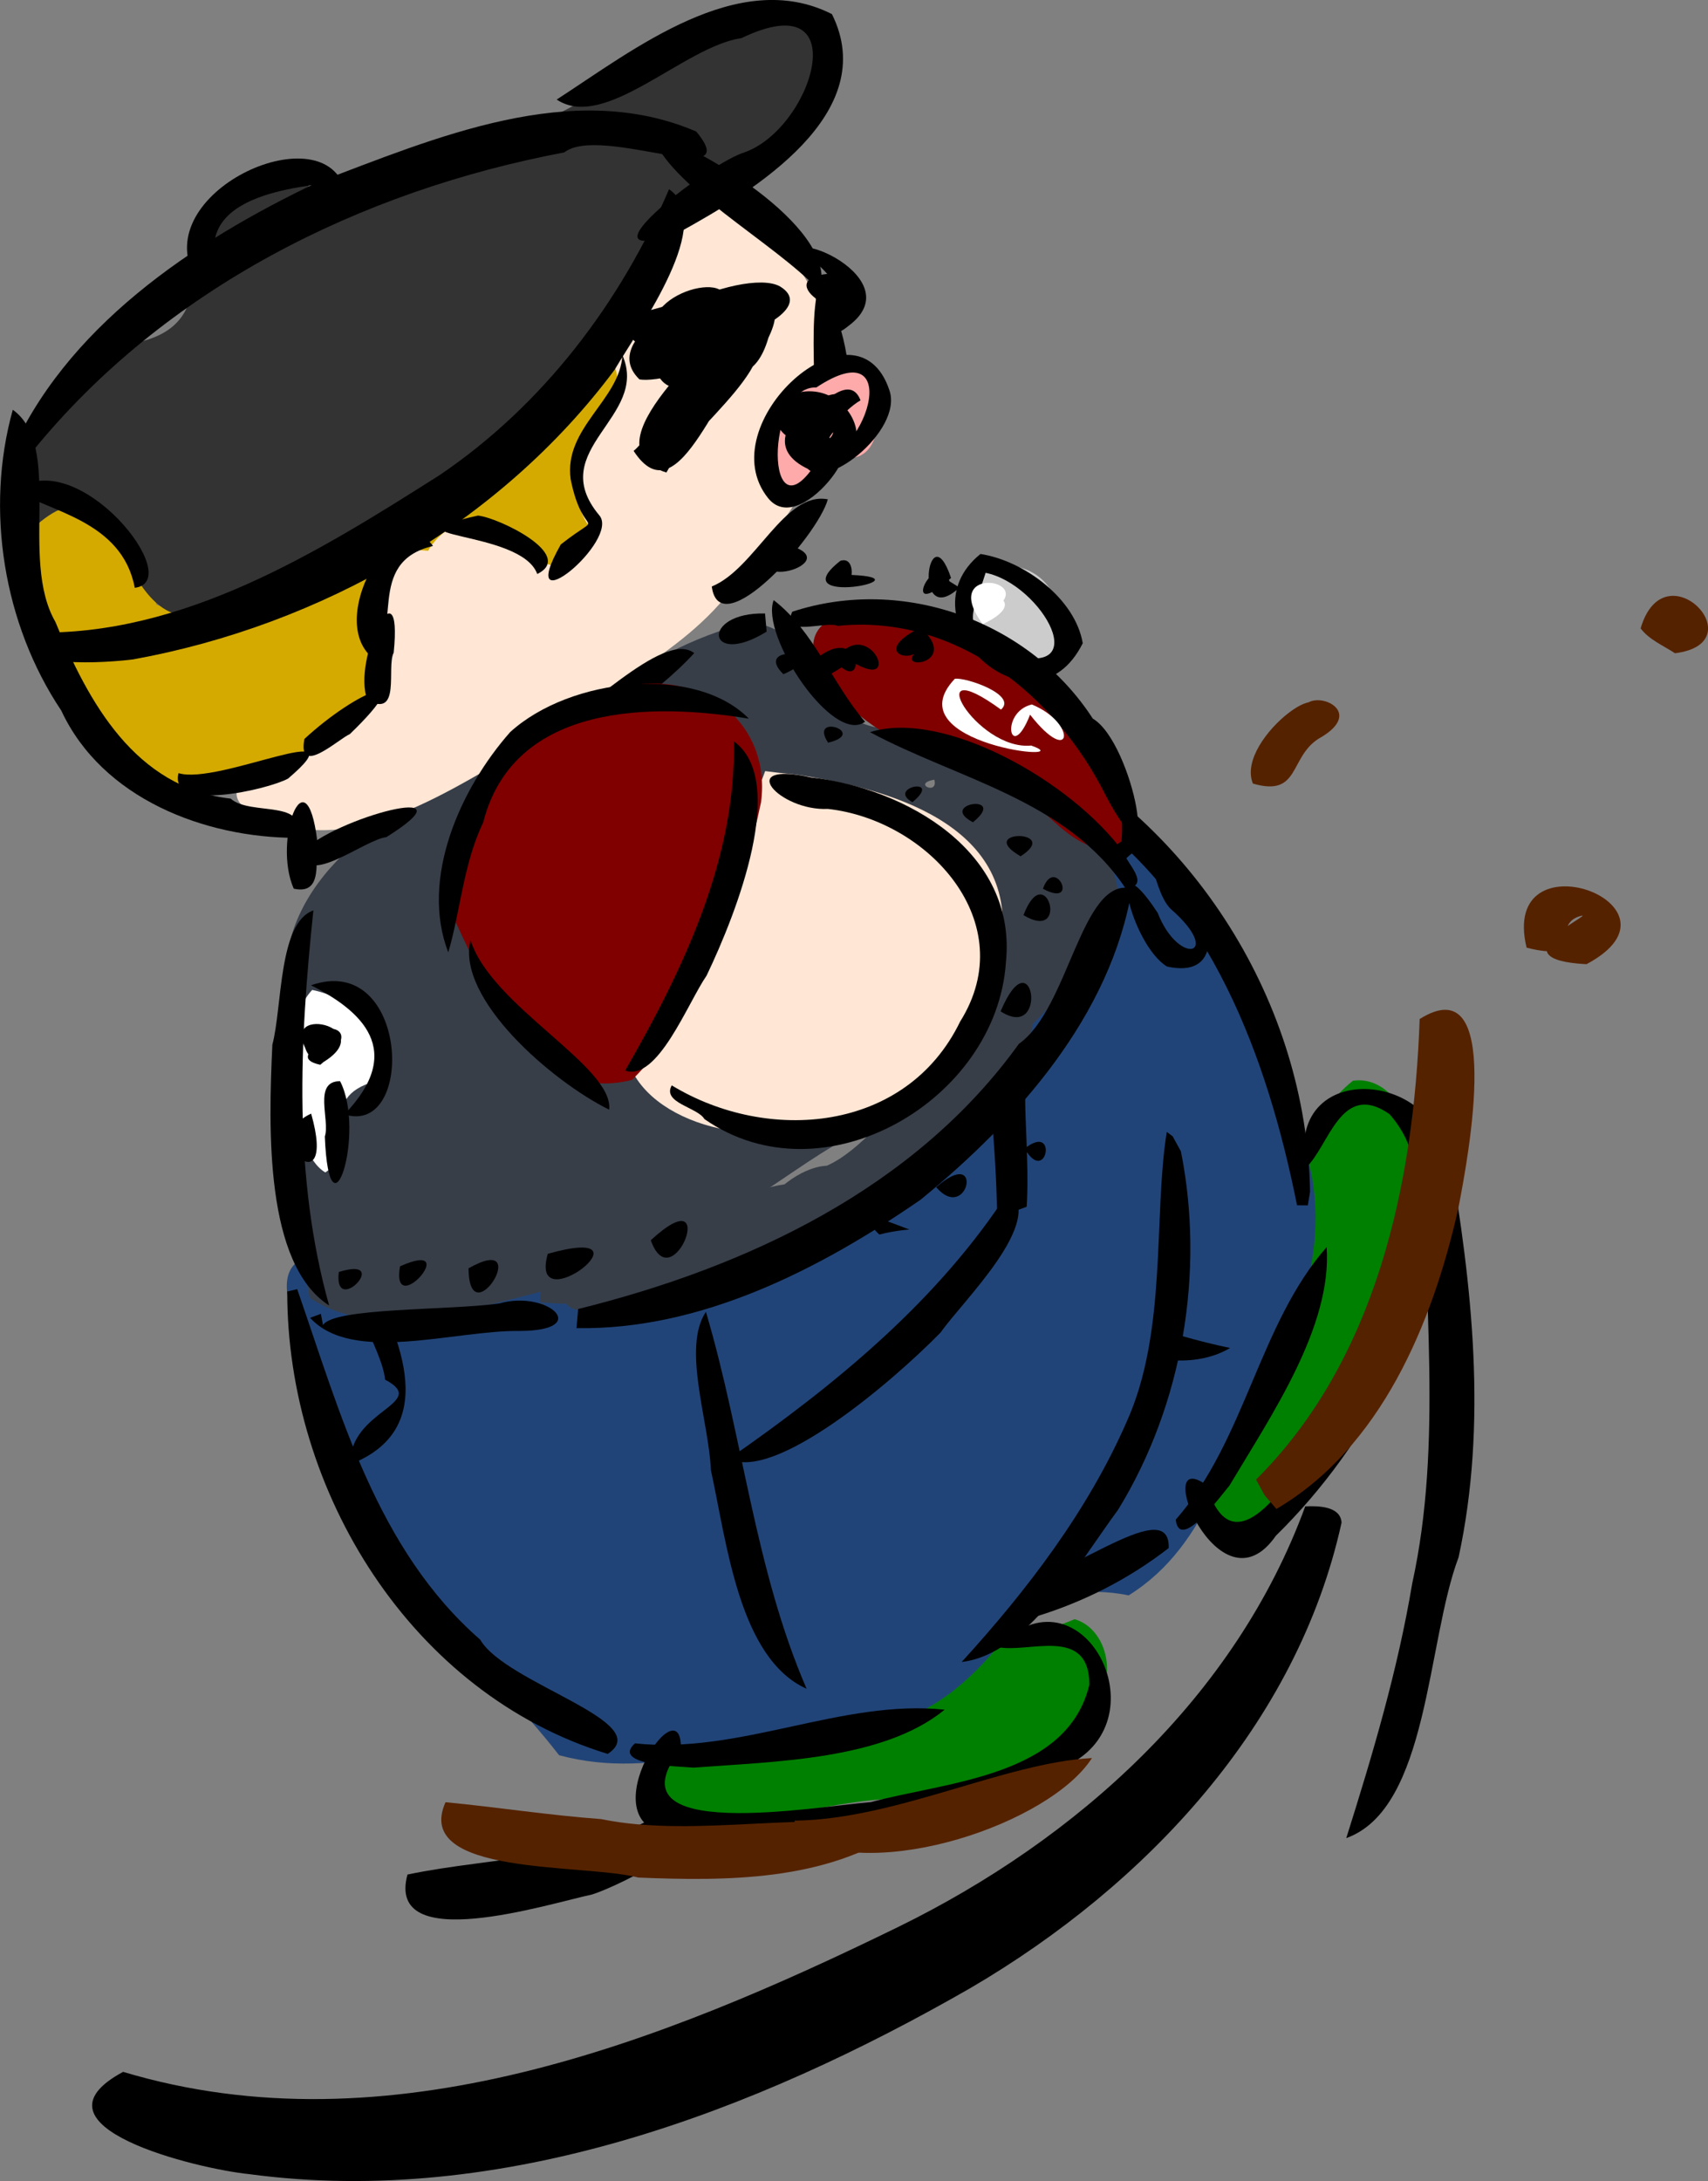 <?xml version="1.0" encoding="UTF-8" standalone="no"?>
<!-- Created with Inkscape (http://www.inkscape.org/) -->

<svg
   xmlns:dc="http://purl.org/dc/elements/1.1/"
   xmlns:cc="http://creativecommons.org/ns#"
   xmlns:rdf="http://www.w3.org/1999/02/22-rdf-syntax-ns#"
   xmlns:svg="http://www.w3.org/2000/svg"
   xmlns="http://www.w3.org/2000/svg"
   xmlns:sodipodi="http://sodipodi.sourceforge.net/DTD/sodipodi-0.dtd"
   xmlns:inkscape="http://www.inkscape.org/namespaces/inkscape"
   width="31.229"
   height="39.862"
   id="svg7943"
   version="1.1"
   inkscape:version="0.48.2 r9819"
   sodipodi:docname="fall1.svg">
  <rect width="100%" height="100%" fill="#808080" stroke="none"/>
  <defs
     id="defs7945" />
  <sodipodi:namedview
     id="base"
     pagecolor="#ffffff"
     bordercolor="#666666"
     borderopacity="1.0"
     inkscape:pageopacity="0.0"
     inkscape:pageshadow="2"
     inkscape:zoom="2.8"
     inkscape:cx="59.693677"
     inkscape:cy="11.535987"
     inkscape:document-units="px"
     inkscape:current-layer="layer1"
     showgrid="false"
     fit-margin-top="0"
     fit-margin-left="0"
     fit-margin-right="0"
     fit-margin-bottom="0"
     inkscape:window-width="1366"
     inkscape:window-height="712"
     inkscape:window-x="0"
     inkscape:window-y="27"
     inkscape:window-maximized="1" />
  <g
     inkscape:label="Layer 1"
     inkscape:groupmode="layer"
     id="layer1"
     transform="translate(-391.961,-395.249)">
    <g
       transform="translate(139.166,-81.574)"
       id="g8752">
      <path
         inkscape:connector-curvature="0"
         id="path5994"
         d="m 277.535,496.573 c -0.729,0.566 -1.628,2.144 -1.092,3.432 0.832,1.239 -1.496,2.226 -1.411,3.689 -0.193,0.57 -0.352,0.816 0.12,1.233 1.728,-0.585 2.075,-2.904 3.065,-4.291 0.529,-0.932 1.647,-2.16 0.355,-3.281 -0.179,-0.412 -0.534,-0.85 -1.037,-0.781 z"
         style="color:#000000;fill:#008000;fill-opacity:1;fill-rule:nonzero;stroke:none;stroke-width:10;marker:none;visibility:visible;display:inline;overflow:visible;enable-background:accumulate" />
      <path
         inkscape:connector-curvature="0"
         id="path5996"
         d="m 271.003,490.354 c -1.25,0.344 0.038,1.781 -0.622,2.714 -0.375,1.763 -1.881,3.323 -1.784,5.317 -1.497,0.872 -2.168,2.64 -3.613,3.524 -1.177,0.543 -0.449,1.864 -1.539,2.331 0.718,1.777 3.388,1.452 5.019,1.784 1.701,0.64 3.446,-0.365 4.967,-0.043 1.521,-0.947 1.782,-2.722 2.625,-4.139 0.883,-1.52 1.18,-3.496 0.095,-5.003 -0.466,-1.967 -1.199,-3.616 -2.802,-4.758 -0.75,-0.594 -1.284,-1.68 -2.347,-1.726 z"
         style="color:#000000;fill:#214478;fill-opacity:1;fill-rule:nonzero;stroke:none;stroke-width:10;marker:none;visibility:visible;display:inline;overflow:visible;enable-background:accumulate" />
      <path
         inkscape:connector-curvature="0"
         id="path5998"
         d="m 269.65,495.06 c 0.565,-1.49 0.723,-3.118 0.886,-4.667 0.777,0.761 0.16,2.633 -0.129,3.722 -0.111,0.181 -0.49,1.524 -0.757,0.945 z"
         style="color:#000000;fill:#000000;fill-opacity:1;fill-rule:nonzero;stroke:none;stroke-width:10;marker:none;visibility:visible;display:inline;overflow:visible;enable-background:accumulate" />
      <path
         inkscape:connector-curvature="0"
         id="path6000"
         d="m 263.949,504.863 c 2.31,0.664 4.725,1.552 7.164,0.956 0.928,0.084 3.088,-1.773 3.05,-0.703 -2.966,2.302 -7.301,2.03 -10.283,-0.08 l 0.069,-0.173 -9e-5,-4e-4 z"
         style="color:#000000;fill:#000000;fill-opacity:1;fill-rule:nonzero;stroke:none;stroke-width:10;marker:none;visibility:visible;display:inline;overflow:visible;enable-background:accumulate" />
      <path
         inkscape:connector-curvature="0"
         id="path6002"
         d="m 274.292,504.597 c 1.276,-1.453 1.517,-3.563 2.759,-4.982 0.103,1.45 -1.008,3.07 -1.778,4.361 -0.159,0.187 -0.911,1.219 -0.981,0.621 z"
         style="color:#000000;fill:#000000;fill-opacity:1;fill-rule:nonzero;stroke:none;stroke-width:10;marker:none;visibility:visible;display:inline;overflow:visible;enable-background:accumulate" />
      <path
         inkscape:connector-curvature="0"
         id="path6004"
         d="m 276.51,498.851 c -0.544,-2.713 -1.585,-5.529 -3.933,-7.195 -0.46,-0.48 -2.925,-1.771 -1.041,-1.331 3.076,1.54 5.15,4.839 5.212,8.277 l -0.041,0.251 -0.197,-0.002 -1.8e-4,1.9e-4 z"
         style="color:#000000;fill:#000000;fill-opacity:1;fill-rule:nonzero;stroke:none;stroke-width:10;marker:none;visibility:visible;display:inline;overflow:visible;enable-background:accumulate" />
      <path
         inkscape:connector-curvature="0"
         id="path6006"
         d="m 271.042,500.365 c 0.005,-2.425 -0.104,-4.933 -1.081,-7.184 1.162,0.172 1.369,2.467 1.578,3.622 -0.007,1.079 0.266,2.912 -0.497,3.562 z"
         style="color:#000000;fill:#000000;fill-opacity:1;fill-rule:nonzero;stroke:none;stroke-width:10;marker:none;visibility:visible;display:inline;overflow:visible;enable-background:accumulate" />
      <path
         inkscape:connector-curvature="0"
         id="path6008"
         d="m 268.594,498.994 c 2.252,0.761 4.347,1.976 6.692,2.465 -1.166,0.69 -3.017,-0.342 -4.274,-0.872 -0.755,-0.487 -2.133,-0.854 -2.417,-1.593 z"
         style="color:#000000;fill:#000000;fill-opacity:1;fill-rule:nonzero;stroke:none;stroke-width:10;marker:none;visibility:visible;display:inline;overflow:visible;enable-background:accumulate" />
      <path
         inkscape:connector-curvature="0"
         id="path6010"
         d="m 264.335,503.65 c 1.506,0.167 3.206,0.573 2.791,2.262 -0.832,-0.545 -0.065,-1.834 -0.899,-1.409 -0.524,-0.3 -1.815,-0.234 -1.892,-0.852 z"
         style="color:#000000;fill:#000000;fill-opacity:1;fill-rule:nonzero;stroke:none;stroke-width:10;marker:none;visibility:visible;display:inline;overflow:visible;enable-background:accumulate" />
      <path
         inkscape:connector-curvature="0"
         id="path6012"
         d="m 263.857,502.346 c 0.574,-0.954 0.476,0.841 0,0 z"
         style="color:#000000;fill:#000000;fill-opacity:1;fill-rule:nonzero;stroke:none;stroke-width:10;marker:none;visibility:visible;display:inline;overflow:visible;enable-background:accumulate" />
      <path
         inkscape:connector-curvature="0"
         id="path6014"
         d="m 264.479,501.645 c 0.566,-0.832 0.399,0.932 0,0 z"
         style="color:#000000;fill:#000000;fill-opacity:1;fill-rule:nonzero;stroke:none;stroke-width:10;marker:none;visibility:visible;display:inline;overflow:visible;enable-background:accumulate" />
      <path
         inkscape:connector-curvature="0"
         id="path6016"
         d="m 269.156,494.24 c -0.127,-1.177 0.884,-0.088 0,0 z"
         style="color:#000000;fill:#000000;fill-opacity:1;fill-rule:nonzero;stroke:none;stroke-width:10;marker:none;visibility:visible;display:inline;overflow:visible;enable-background:accumulate" />
      <path
         inkscape:connector-curvature="0"
         id="path6018"
         d="m 269.511,492.51 c -0.044,-0.79 0.799,0.076 0,0 z"
         style="color:#000000;fill:#000000;fill-opacity:1;fill-rule:nonzero;stroke:none;stroke-width:10;marker:none;visibility:visible;display:inline;overflow:visible;enable-background:accumulate" />
      <path
         inkscape:connector-curvature="0"
         id="path6020"
         d="m 271.529,490.455 c 0.407,0.936 -1.45,3.481 -0.629,1.265 0.265,-0.354 0.126,-1.201 0.629,-1.265 z"
         style="color:#000000;fill:#000000;fill-opacity:1;fill-rule:nonzero;stroke:none;stroke-width:10;marker:none;visibility:visible;display:inline;overflow:visible;enable-background:accumulate" />
      <path
         inkscape:connector-curvature="0"
         id="path6022"
         d="m 276.672,498.164 c -0.408,-2.142 2.825,-1.738 2.503,0.204 -0.09,2.444 -1.325,4.829 -3.052,6.523 -1.043,1.501 -2.307,-1.683 -1.265,-0.924 0.633,2.136 2.294,-1.436 2.798,-2.279 0.493,-1.349 1.693,-3.205 0.545,-4.502 -0.89,-0.624 -1.109,0.597 -1.529,0.977 z"
         style="color:#000000;fill:#000000;fill-opacity:1;fill-rule:nonzero;stroke:none;stroke-width:10;marker:none;visibility:visible;display:inline;overflow:visible;enable-background:accumulate" />
      <path
         inkscape:connector-curvature="0"
         id="path6024"
         d="m 272.441,506.416 c -0.964,0.445 -2.794,0.238 -3.269,1.791 -0.862,0.504 -2.636,-0.027 -3.784,0.554 -0.355,0.124 -0.569,0.251 -0.773,0.794 1.294,1.055 3.18,0.105 4.707,0.143 1.419,-0.256 3.257,0.16 3.581,-1.884 0.289,-0.466 0.092,-1.238 -0.462,-1.399 z"
         style="color:#000000;fill:#008000;fill-opacity:1;fill-rule:nonzero;stroke:none;stroke-width:10;marker:none;visibility:visible;display:inline;overflow:visible;enable-background:accumulate" />
      <path
         inkscape:connector-curvature="0"
         id="path6026"
         d="m 273.535,497.479 c -0.821,1.096 -2.285,1.646 -3.691,1.816 -1.849,-0.15 -3.366,1.756 -5.114,0.742 -1.707,0.232 -3.448,-0.873 -4.933,-0.463 -0.729,0.324 -2.183,-0.256 -1.639,1.346 0.504,1.921 1.624,3.602 2.545,5.333 0.805,0.984 1.625,1.759 2.314,2.649 1.824,0.492 3.408,-0.353 5.203,-0.453 2.192,-0.051 3.205,-2.025 4.223,-3.591 1.71,-1.4 1.342,-3.503 1.861,-5.425 0.211,-0.69 0.144,-1.851 -0.77,-1.954 z m -0.562,0.812 -0.031,0.093 0.031,-0.093 z"
         style="color:#000000;fill:#214478;fill-opacity:1;fill-rule:nonzero;stroke:none;stroke-width:10;marker:none;visibility:visible;display:inline;overflow:visible;enable-background:accumulate" />
      <path
         inkscape:connector-curvature="0"
         id="path6028"
         d="m 258.229,500.384 c 0.789,2.27 1.454,4.756 3.346,6.406 0.467,0.807 3.229,1.503 2.331,2.088 -3.591,-1.098 -5.865,-4.798 -5.859,-8.451 l 0.181,-0.043 3e-4,-10e-6 z"
         style="color:#000000;fill:#000000;fill-opacity:1;fill-rule:nonzero;stroke:none;stroke-width:10;marker:none;visibility:visible;display:inline;overflow:visible;enable-background:accumulate" />
      <path
         inkscape:connector-curvature="0"
         id="path6030"
         d="m 264.405,508.685 c 1.922,0.207 3.786,-0.813 5.662,-0.615 -1.126,0.919 -3.09,0.945 -4.589,1.059 -0.245,-0.022 -1.521,-0.042 -1.073,-0.444 z"
         style="color:#000000;fill:#000000;fill-opacity:1;fill-rule:nonzero;stroke:none;stroke-width:10;marker:none;visibility:visible;display:inline;overflow:visible;enable-background:accumulate" />
      <path
         inkscape:connector-curvature="0"
         id="path6032"
         d="m 274.128,497.51 c -0.247,1.534 0.013,3.648 -0.732,5.295 -0.714,1.634 -1.822,3.081 -3.018,4.393 1.202,-0.144 2.115,-1.772 2.862,-2.785 1.18,-1.924 1.587,-4.343 1.147,-6.547 l -0.151,-0.275 -0.108,-0.081 0,-10e-6 z"
         style="color:#000000;fill:#000000;fill-opacity:1;fill-rule:nonzero;stroke:none;stroke-width:10;marker:none;visibility:visible;display:inline;overflow:visible;enable-background:accumulate" />
      <path
         inkscape:connector-curvature="0"
         id="path6034"
         d="m 271.253,498.573 c -1.29,2.01 -3.179,3.556 -5.128,4.91 0.817,0.427 2.953,-1.371 3.869,-2.308 0.407,-0.58 1.923,-2.028 1.259,-2.602 z"
         style="color:#000000;fill:#000000;fill-opacity:1;fill-rule:nonzero;stroke:none;stroke-width:10;marker:none;visibility:visible;display:inline;overflow:visible;enable-background:accumulate" />
      <path
         inkscape:connector-curvature="0"
         id="path6036"
         d="m 265.702,500.799 c 0.676,2.279 0.89,4.692 1.841,6.889 -1.235,-0.555 -1.458,-2.663 -1.75,-3.996 -0.037,-0.898 -0.531,-2.235 -0.091,-2.894 z"
         style="color:#000000;fill:#000000;fill-opacity:1;fill-rule:nonzero;stroke:none;stroke-width:10;marker:none;visibility:visible;display:inline;overflow:visible;enable-background:accumulate" />
      <path
         inkscape:connector-curvature="0"
         id="path6038"
         d="m 259.443,500.001 c 0.731,1.327 1.379,2.951 -0.241,3.584 -0.034,-0.994 1.462,-1.109 0.634,-1.547 -0.057,-0.601 -0.854,-1.618 -0.393,-2.037 z"
         style="color:#000000;fill:#000000;fill-opacity:1;fill-rule:nonzero;stroke:none;stroke-width:10;marker:none;visibility:visible;display:inline;overflow:visible;enable-background:accumulate" />
      <path
         inkscape:connector-curvature="0"
         id="path6040"
         d="m 260.233,498.859 c 1.111,-0.08 -0.414,0.874 0,0 z"
         style="color:#000000;fill:#000000;fill-opacity:1;fill-rule:nonzero;stroke:none;stroke-width:10;marker:none;visibility:visible;display:inline;overflow:visible;enable-background:accumulate" />
      <path
         inkscape:connector-curvature="0"
         id="path6042"
         d="m 261.165,498.963 c 1.007,-0.017 -0.532,0.863 0,0 z"
         style="color:#000000;fill:#000000;fill-opacity:1;fill-rule:nonzero;stroke:none;stroke-width:10;marker:none;visibility:visible;display:inline;overflow:visible;enable-background:accumulate" />
      <path
         inkscape:connector-curvature="0"
         id="path6044"
         d="m 269.912,498.521 c 0.889,-0.782 0.582,0.672 0,0 z"
         style="color:#000000;fill:#000000;fill-opacity:1;fill-rule:nonzero;stroke:none;stroke-width:10;marker:none;visibility:visible;display:inline;overflow:visible;enable-background:accumulate" />
      <path
         inkscape:connector-curvature="0"
         id="path6046"
         d="m 271.53,497.814 c 0.62,-0.491 0.398,0.696 0,0 z"
         style="color:#000000;fill:#000000;fill-opacity:1;fill-rule:nonzero;stroke:none;stroke-width:10;marker:none;visibility:visible;display:inline;overflow:visible;enable-background:accumulate" />
      <path
         inkscape:connector-curvature="0"
         id="path6048"
         d="m 271.034,506.925 c 1.516,-1.568 3.048,1.307 1.275,2.163 -2.049,1.334 -4.71,1.699 -7.09,1.263 -1.828,0.012 0.047,-2.855 0.026,-1.566 -1.382,1.748 2.495,1.048 3.474,0.974 1.387,-0.375 3.595,-0.463 3.994,-2.148 -0.003,-1.088 -1.127,-0.562 -1.679,-0.687 z"
         style="color:#000000;fill:#000000;fill-opacity:1;fill-rule:nonzero;stroke:none;stroke-width:10;marker:none;visibility:visible;display:inline;overflow:visible;enable-background:accumulate" />
      <path
         inkscape:connector-curvature="0"
         id="path6050"
         d="m 263.247,499.394 c 0.618,-0.575 3.789,-1.507 2.594,-0.051 -0.544,0.467 -3.128,2.015 -2.057,0.689 0.619,-0.501 3.462,-1.434 2.217,-0.098 -0.595,0.554 -3.581,1.298 -2.675,-0.149 1.063,-0.162 2.999,-0.951 3.538,-0.91 0.797,0.556 -2.95,1.676 -1.631,0.314 0.854,-0.391 3.159,-1.137 2.051,-0.029 -1.439,0.829 -0.372,-0.978 0.629,-1.032 1.198,-0.53 2.36,-3.016 3.326,-2.393 0.114,0.562 -1.491,2.438 -2.387,3.117 -0.553,0.977 -2.747,0.842 -1.265,-0.21 1.555,-0.986 2.577,-2.682 4.055,-3.672 0.417,1.653 -2.099,3.077 -3.382,4.013 -1.685,0.954 -3.613,1.844 -5.591,1.64 -0.04,-1.207 2.599,-0.348 3.419,-1.349 2.069,-0.852 3.848,-2.317 5.233,-4.022 1.219,0.413 -1.331,1.986 -1.767,2.784 -0.384,0.525 -2.679,2.088 -2.061,0.886 1.048,-0.539 2.198,-1.827 2.946,-2.983 0.398,-1.234 1.779,-0.332 0.47,0.42 -1.389,1.173 -2.556,3.024 -4.542,3.113 -0.976,-1.243 3.012,-1.382 1.107,-0.266 -0.8,0.559 -3.245,1.038 -1.862,-0.189 0.73,-0.793 2.809,-0.363 1.24,0.523 -0.716,0.462 -3.691,1.352 -3.171,0.417 0.732,-0.072 3.096,-1.339 2.218,-0.034 -0.524,0.479 -3.687,1.584 -2.513,0.119 0.516,-0.46 2.779,-1.773 2.235,-0.92 -0.655,-0.085 -2.271,1.234 -2.375,0.273 z"
         style="color:#000000;fill:#373e48;fill-opacity:1;fill-rule:nonzero;stroke:none;stroke-width:10;marker:none;visibility:visible;display:inline;overflow:visible;enable-background:accumulate" />
      <path
         inkscape:connector-curvature="0"
         id="path6052"
         d="m 271.258,487.161 c 1.512,0.158 0.964,2.765 -0.28,1.521 -0.764,-0.627 -0.983,-1.429 0.28,-1.521 z"
         style="color:#000000;fill:#cccccc;fill-opacity:1;fill-rule:nonzero;stroke:none;stroke-width:10;marker:none;visibility:visible;display:inline;overflow:visible;enable-background:accumulate" />
      <path
         inkscape:connector-curvature="0"
         id="path6054"
         d="m 266.503,488.198 c -2.092,0.495 -3.649,2.145 -5.574,3.033 -1.759,0.757 -3.503,2.357 -2.717,4.461 -0.508,1.634 -0.058,3.278 0.247,4.851 1.272,0.85 3.144,0.124 4.44,-0.16 0.333,1.014 1.204,-1.423 2.257,-0.992 1.427,-0.401 2.488,-1.628 3.839,-2.08 1.844,-0.739 3.404,-2.192 4.265,-3.982 -0.113,-2.008 -2.579,-2.261 -3.903,-3.217 -1.72,0.272 -1.383,-1.768 -2.854,-1.914 z m -3.75,12.469 c -0.115,-0.08 -0.041,0.134 0,0 z m 7.125,-9.594 c 0.08,0.294 -0.415,0.071 0,0 z m -5.844,8.312 c 0.116,0.063 -0.244,0.061 0,0 z"
         style="color:#000000;fill:#373e48;fill-opacity:1;fill-rule:nonzero;stroke:none;stroke-width:10;marker:none;visibility:visible;display:inline;overflow:visible;enable-background:accumulate" />
      <path
         inkscape:connector-curvature="0"
         id="path6056"
         d="m 258.503,494.916 c -0.703,0.744 -0.404,2.96 0.24,3.335 0.617,-0.393 -0.177,-1.304 0.82,-1.637 0.383,-0.923 -0.346,-1.559 -1.059,-1.698 z"
         style="color:#000000;fill:#ffffff;fill-opacity:1;fill-rule:nonzero;stroke:none;stroke-width:10;marker:none;visibility:visible;display:inline;overflow:visible;enable-background:accumulate" />
      <path
         inkscape:connector-curvature="0"
         id="path6058"
         d="m 268.753,487.948 c -2.493,0.185 -0.122,2.553 1.307,2.674 1.428,-0.026 2.149,2.078 3.232,1.653 0.237,-1.936 -1.809,-3.73 -3.659,-4.13 -0.279,-0.116 -0.576,-0.203 -0.881,-0.196 z"
         style="color:#000000;fill:#800000;fill-opacity:1;fill-rule:nonzero;stroke:none;stroke-width:10;marker:none;visibility:visible;display:inline;overflow:visible;enable-background:accumulate" />
      <path
         inkscape:connector-curvature="0"
         id="path6060"
         d="m 265.597,480.604 c -1.005,1.178 -1.407,2.785 -2.289,4.054 -0.108,1 0.064,1.715 -1.201,1.502 -1.487,-0.332 -2.98,1.298 -3.219,3.034 0.24,1.141 -3.294,1.98 -0.977,2.69 1.709,0.512 3.426,-0.859 4.969,-1.667 1.266,-1.084 2.913,-1.673 3.685,-3.27 1.477,-1.331 1.999,-3.877 0.633,-5.489 -0.352,-0.513 -0.977,-0.863 -1.602,-0.854 z m -6.719,11.625 -0.003,0.074 0.003,-0.074 z"
         style="color:#000000;fill:#ffe6d5;fill-opacity:1;fill-rule:nonzero;stroke:none;stroke-width:10;marker:none;visibility:visible;display:inline;overflow:visible;enable-background:accumulate" />
      <path
         inkscape:connector-curvature="0"
         id="path6062"
         d="m 263.722,483.229 c -1.231,1.257 -2.521,2.37 -4.184,2.904 -1,0.738 -2.985,2.072 -3.883,1.741 -0.247,-1.01 -2.836,-3.083 -2.22,-0.832 -0.154,1.553 1.139,2.819 1.742,3.838 1.329,0.736 3.386,0.072 4.244,-1.241 1.374,-0.59 -0.707,-2.926 1.2,-2.75 0.987,-1.589 2.383,1.591 2.98,-0.399 -0.944,-1.205 1.314,-2.609 0.122,-3.261 z"
         style="color:#000000;fill:#d4aa00;fill-opacity:1;fill-rule:nonzero;stroke:none;stroke-width:10;marker:none;visibility:visible;display:inline;overflow:visible;enable-background:accumulate" />
      <path
         inkscape:connector-curvature="0"
         id="path6064"
         d="m 266.785,476.854 c -1.897,0.457 -3.158,2.18 -5.097,2.48 -1.011,0.992 -2.523,0.39 -3.057,1.554 -0.129,-0.677 -0.408,-1.582 -1.464,-0.68 -1.453,0.621 -0.067,2.441 -1.82,2.864 -1.048,0.6 -3.35,2.22 -1.877,3.341 1.602,-1.389 1.409,1.944 2.973,1.65 1.652,-0.026 3.035,-1.282 4.453,-2.048 1.319,-0.741 2.526,-1.624 3.094,-3.084 0.617,-1.512 1.864,-2.469 3.077,-3.479 0.965,-0.648 1.417,-2.659 -0.284,-2.6 z m -8.375,3.062 c 0.244,0.302 0.323,-0.111 0,0 z m 0.188,0.156 c -0.276,0.501 0.293,0.721 0,0 z"
         style="color:#000000;fill:#333333;fill-opacity:1;fill-rule:nonzero;stroke:none;stroke-width:10;marker:none;visibility:visible;display:inline;overflow:visible;enable-background:accumulate" />
      <path
         inkscape:connector-curvature="0"
         id="path6066"
         d="m 266.491,483.388 c -1.197,1.233 -2.322,-1.381 -0.627,-1.149 1.583,1.108 -1.773,1.946 -0.29,0.705 -0.303,0.272 0.398,-0.511 0.061,0.015 0.393,0.147 0.889,-0.575 0.856,0.429 z"
         style="color:#000000;fill:#ffffff;fill-opacity:1;fill-rule:nonzero;stroke:none;stroke-width:10;marker:none;visibility:visible;display:inline;overflow:visible;enable-background:accumulate" />
      <path
         inkscape:connector-curvature="0"
         id="path6068"
         d="m 265.964,483.231 c -1.349,-0.728 1.209,-0.918 0.04,0.007 -0.591,-0.051 0.253,-0.921 -0.088,-0.284 0.186,-0.452 0.324,-0.115 0.048,0.276 z"
         style="color:#000000;fill:#00ccff;fill-opacity:1;fill-rule:nonzero;stroke:none;stroke-width:10;marker:none;visibility:visible;display:inline;overflow:visible;enable-background:accumulate" />
      <path
         inkscape:connector-curvature="0"
         id="path6070"
         d="m 258.166,493.065 c -0.387,-0.87 0.222,-2.522 0.429,-0.882 -0.056,0.3 0.14,1.006 -0.429,0.882 z"
         style="color:#000000;fill:#000000;fill-opacity:1;fill-rule:nonzero;stroke:none;stroke-width:10;marker:none;visibility:visible;display:inline;overflow:visible;enable-background:accumulate" />
      <path
         inkscape:connector-curvature="0"
         id="path6072"
         d="m 258.203,492.136 c -1.662,-0.003 -3.537,-0.714 -4.287,-2.325 -1.059,-1.582 -1.396,-3.677 -0.887,-5.499 0.929,0.669 0.112,2.724 0.779,3.877 0.603,1.471 1.458,3.031 3.205,3.23 0.361,0.325 1.455,-0.004 1.189,0.716 z"
         style="color:#000000;fill:#000000;fill-opacity:1;fill-rule:nonzero;stroke:none;stroke-width:10;marker:none;visibility:visible;display:inline;overflow:visible;enable-background:accumulate" />
      <path
         inkscape:connector-curvature="0"
         id="path6074"
         d="m 252.953,485.203 c 1.012,-2.391 3.363,-3.96 5.636,-5.043 2.152,-0.811 4.662,-1.909 6.936,-0.933 0.924,1.116 -1.747,-0.139 -2.414,0.382 -3.721,0.701 -7.304,2.488 -9.722,5.464 l -0.204,0.208 -0.233,-0.078 0,-5e-5 z"
         style="color:#000000;fill:#000000;fill-opacity:1;fill-rule:nonzero;stroke:none;stroke-width:10;marker:none;visibility:visible;display:inline;overflow:visible;enable-background:accumulate" />
      <path
         inkscape:connector-curvature="0"
         id="path6076"
         d="m 264.703,479.247 c 1.083,0.346 3.455,1.834 3.073,2.89 -0.822,-0.886 -2.787,-1.925 -3.073,-2.89 z"
         style="color:#000000;fill:#000000;fill-opacity:1;fill-rule:nonzero;stroke:none;stroke-width:10;marker:none;visibility:visible;display:inline;overflow:visible;enable-background:accumulate" />
      <path
         inkscape:connector-curvature="0"
         id="path6078"
         d="m 267.762,482.058 c 0.815,0.89 0.787,3.68 -0.282,3.829 0.406,-1.227 0.04,-2.919 0.282,-3.829 z"
         style="color:#000000;fill:#000000;fill-opacity:1;fill-rule:nonzero;stroke:none;stroke-width:10;marker:none;visibility:visible;display:inline;overflow:visible;enable-background:accumulate" />
      <path
         inkscape:connector-curvature="0"
         id="path6080"
         d="m 267.931,485.949 c -0.185,0.678 -1.978,2.682 -2.122,1.593 0.798,-0.324 1.327,-1.746 2.122,-1.593 z"
         style="color:#000000;fill:#000000;fill-opacity:1;fill-rule:nonzero;stroke:none;stroke-width:10;marker:none;visibility:visible;display:inline;overflow:visible;enable-background:accumulate" />
      <path
         inkscape:connector-curvature="0"
         id="path6082"
         d="m 266.996,486.738 c 1.589,0.288 -0.839,1.046 5e-5,3e-5 l -5e-5,-3e-5 z"
         style="color:#000000;fill:#000000;fill-opacity:1;fill-rule:nonzero;stroke:none;stroke-width:10;marker:none;visibility:visible;display:inline;overflow:visible;enable-background:accumulate" />
      <path
         inkscape:connector-curvature="0"
         id="path6084"
         d="m 253.392,488.382 c 2.741,0.075 5.214,-1.463 7.446,-2.879 1.886,-1.278 3.305,-3.149 4.19,-5.222 0.856,0.599 -0.499,2.463 -0.997,3.302 -2.09,2.809 -5.377,4.67 -8.799,5.291 -0.395,0.052 -2.326,0.217 -1.84,-0.492 z"
         style="color:#000000;fill:#000000;fill-opacity:1;fill-rule:nonzero;stroke:none;stroke-width:10;marker:none;visibility:visible;display:inline;overflow:visible;enable-background:accumulate" />
      <path
         inkscape:connector-curvature="0"
         id="path6086"
         d="m 256.449,482.026 c -1.101,-1.527 1.993,-3.071 2.596,-1.885 -0.784,0.096 -2.872,0.232 -2.209,1.766 l -0.387,0.118 2.3e-4,-6e-5 z"
         style="color:#000000;fill:#000000;fill-opacity:1;fill-rule:nonzero;stroke:none;stroke-width:10;marker:none;visibility:visible;display:inline;overflow:visible;enable-background:accumulate" />
      <path
         inkscape:connector-curvature="0"
         id="path6088"
         d="m 262.973,478.643 c 1.407,-0.911 3.322,-2.429 5.033,-1.562 0.901,1.812 -1.414,3.231 -2.793,3.988 -1.969,0.699 0.41,-1.17 1.148,-1.446 1.281,-0.395 2.128,-3.13 -0.007,-2.104 -1.056,0.153 -2.498,1.711 -3.38,1.124 z"
         style="color:#000000;fill:#000000;fill-opacity:1;fill-rule:nonzero;stroke:none;stroke-width:10;marker:none;visibility:visible;display:inline;overflow:visible;enable-background:accumulate" />
      <path
         inkscape:connector-curvature="0"
         id="path6090"
         d="m 267.994,484.928 c -0.364,1.719 -1.947,-0.259 -0.755,-0.923 0.508,-0.626 1.882,-0.641 1.619,0.444 -0.113,1.746 -2.192,-0.141 -0.777,-0.116 0.464,0.369 -0.684,0.546 -0.378,1.292 -1.041,0.836 -1.059,-1.073 -0.13,-1.361 0.644,-0.34 0.743,0.36 0.336,0.929 -0.512,-0.293 -0.287,-0.854 0.403,-0.262 -0.412,1.094 -1.481,0.282 -0.846,-0.639 0.586,-1.367 1.669,0.23 0.391,0.57 -0.442,0.778 -0.377,0.313 -0.707,0.431 -0.441,-0.731 1.202,-1.47 1.092,-0.69 -0.719,0.368 0.453,-0.696 -0.218,-0.372 -0.114,-0.075 -0.916,0.668 -0.492,0.881 -0.701,0.395 0.052,-0.729 0.462,-0.184 z"
         style="color:#000000;fill:#ffaaaa;fill-opacity:1;fill-rule:nonzero;stroke:none;stroke-width:10;marker:none;visibility:visible;display:inline;overflow:visible;enable-background:accumulate" />
      <path
         inkscape:connector-curvature="0"
         id="path6092"
         d="m 267.523,485.327 c 1.146,-0.009 1.835,-2.508 0.197,-1.422 -0.943,-0.043 -0.944,2.877 0.019,1.345 1.233,-0.894 -0.24,1.48 -0.896,0.682 -1.095,-1.353 1.606,-3.784 2.212,-1.982 0.27,0.751 -1.26,1.937 -1.532,1.377 z"
         style="color:#000000;fill:#000000;fill-opacity:1;fill-rule:nonzero;stroke:none;stroke-width:10;marker:none;visibility:visible;display:inline;overflow:visible;enable-background:accumulate" />
      <path
         inkscape:connector-curvature="0"
         id="path6094"
         d="m 268.529,484.14 c -0.623,0.348 -1.563,2.078 -1.013,0.361 0.196,-0.182 0.806,-0.902 1.013,-0.361 z"
         style="color:#000000;fill:#000000;fill-opacity:1;fill-rule:nonzero;stroke:none;stroke-width:10;marker:none;visibility:visible;display:inline;overflow:visible;enable-background:accumulate" />
      <path
         inkscape:connector-curvature="0"
         id="path6096"
         d="m 265.955,482.508 c -1.367,-0.54 -0.722,2.084 0.296,0.702 1.642,-0.539 -1.81,1.95 -1.455,-0.122 -0.45,-0.952 1.705,-1.419 1.159,-0.58 z"
         style="color:#000000;fill:#000000;fill-opacity:1;fill-rule:nonzero;stroke:none;stroke-width:10;marker:none;visibility:visible;display:inline;overflow:visible;enable-background:accumulate" />
      <path
         inkscape:connector-curvature="0"
         id="path6098"
         d="m 265.888,483.272 c -1.424,-0.726 1.384,-1.207 0.291,-0.006 -0.815,0.448 0.379,-1.075 -0.444,-0.443 -0.097,0.276 0.415,0.116 0.153,0.448 z"
         style="color:#000000;fill:#000000;fill-opacity:1;fill-rule:nonzero;stroke:none;stroke-width:10;marker:none;visibility:visible;display:inline;overflow:visible;enable-background:accumulate" />
      <path
         inkscape:connector-curvature="0"
         id="path6100"
         d="m 267.537,481.732 c -0.889,-0.984 2.033,0.104 0.775,1.045 -0.676,0.554 -0.292,-0.729 -0.444,-0.793 1.012,0.831 -0.626,0.428 0.161,-0.01 0.572,1.005 -1.325,-0.082 -0.017,-0.151 1.344,0.679 -1.047,1.795 0.134,0.526 0.007,-0.56 -0.963,-1.151 -0.61,-0.617 z"
         style="color:#000000;fill:#000000;fill-opacity:1;fill-rule:nonzero;stroke:none;stroke-width:10;marker:none;visibility:visible;display:inline;overflow:visible;enable-background:accumulate" />
      <path
         inkscape:connector-curvature="0"
         id="path6102"
         d="m 253.081,485.78 c 1.135,-0.847 3.138,1.665 2.178,1.786 -0.231,-1.233 -1.584,-1.391 -2.178,-1.786 z"
         style="color:#000000;fill:#000000;fill-opacity:1;fill-rule:nonzero;stroke:none;stroke-width:10;marker:none;visibility:visible;display:inline;overflow:visible;enable-background:accumulate" />
      <path
         inkscape:connector-curvature="0"
         id="path6104"
         d="m 258.525,493.461 c -0.253,2.406 -0.373,4.862 0.288,7.222 -1.179,-0.759 -1.11,-3.238 -1.038,-4.767 0.183,-0.69 0.109,-2.231 0.75,-2.454 z"
         style="color:#000000;fill:#000000;fill-opacity:1;fill-rule:nonzero;stroke:none;stroke-width:10;marker:none;visibility:visible;display:inline;overflow:visible;enable-background:accumulate" />
      <path
         inkscape:connector-curvature="0"
         id="path6106"
         d="m 258.701,501.041 c 0.19,-0.323 2.307,-0.267 3.221,-0.395 0.887,-0.255 1.714,0.498 0.376,0.502 -1.191,-0.016 -3.057,0.61 -3.833,-0.24 l 0.197,-0.073 0.039,0.207 -5e-5,-4e-5 z"
         style="color:#000000;fill:#000000;fill-opacity:1;fill-rule:nonzero;stroke:none;stroke-width:10;marker:none;visibility:visible;display:inline;overflow:visible;enable-background:accumulate" />
      <path
         inkscape:connector-curvature="0"
         id="path6108"
         d="m 273.378,493.064 c -1.074,-1.624 -3.087,-2.004 -4.676,-2.86 1.33,-0.42 3.679,0.883 4.642,2.205 0.041,0.183 0.513,0.601 0.035,0.655 z"
         style="color:#000000;fill:#000000;fill-opacity:1;fill-rule:nonzero;stroke:none;stroke-width:10;marker:none;visibility:visible;display:inline;overflow:visible;enable-background:accumulate" />
      <path
         inkscape:connector-curvature="0"
         id="path6110"
         d="m 266.941,487.791 c -0.251,0.638 1.082,2.656 1.671,2.223 -0.605,-0.701 -0.924,-1.647 -1.671,-2.223 z"
         style="color:#000000;fill:#000000;fill-opacity:1;fill-rule:nonzero;stroke:none;stroke-width:10;marker:none;visibility:visible;display:inline;overflow:visible;enable-background:accumulate" />
      <path
         inkscape:connector-curvature="0"
         id="path6112"
         d="m 267.281,488.003 c 2.021,-0.664 4.339,0.168 5.495,1.954 0.753,0.443 1.284,3.39 0.239,1.41 -0.912,-1.833 -2.751,-3.327 -4.905,-3.105 -0.202,-0.099 -1.053,0.23 -0.829,-0.26 z"
         style="color:#000000;fill:#000000;fill-opacity:1;fill-rule:nonzero;stroke:none;stroke-width:10;marker:none;visibility:visible;display:inline;overflow:visible;enable-background:accumulate" />
      <path
         inkscape:connector-curvature="0"
         id="path6114"
         d="m 258.99,500.07 c 0.995,-0.308 -0.104,0.851 0,0 z"
         style="color:#000000;fill:#000000;fill-opacity:1;fill-rule:nonzero;stroke:none;stroke-width:10;marker:none;visibility:visible;display:inline;overflow:visible;enable-background:accumulate" />
      <path
         inkscape:connector-curvature="0"
         id="path6116"
         d="m 260.109,499.967 c 1.173,-0.525 -0.175,1.012 0,0 z"
         style="color:#000000;fill:#000000;fill-opacity:1;fill-rule:nonzero;stroke:none;stroke-width:10;marker:none;visibility:visible;display:inline;overflow:visible;enable-background:accumulate" />
      <path
         inkscape:connector-curvature="0"
         id="path6118"
         d="m 271.508,493.549 c 0.407,-1.068 0.863,0.515 0,0 z"
         style="color:#000000;fill:#000000;fill-opacity:1;fill-rule:nonzero;stroke:none;stroke-width:10;marker:none;visibility:visible;display:inline;overflow:visible;enable-background:accumulate" />
      <path
         inkscape:connector-curvature="0"
         id="path6120"
         d="m 271.864,493.066 c 0.224,-0.626 0.683,0.369 0,0 z"
         style="color:#000000;fill:#000000;fill-opacity:1;fill-rule:nonzero;stroke:none;stroke-width:10;marker:none;visibility:visible;display:inline;overflow:visible;enable-background:accumulate" />
      <path
         inkscape:connector-curvature="0"
         id="path6122"
         d="m 271.456,492.473 c -0.852,-0.491 0.771,-0.496 0,0 z"
         style="color:#000000;fill:#000000;fill-opacity:1;fill-rule:nonzero;stroke:none;stroke-width:10;marker:none;visibility:visible;display:inline;overflow:visible;enable-background:accumulate" />
      <path
         inkscape:connector-curvature="0"
         id="path6124"
         d="m 270.584,491.851 c -0.663,-0.349 0.659,-0.534 0,0 z"
         style="color:#000000;fill:#000000;fill-opacity:1;fill-rule:nonzero;stroke:none;stroke-width:10;marker:none;visibility:visible;display:inline;overflow:visible;enable-background:accumulate" />
      <path
         inkscape:connector-curvature="0"
         id="path6126"
         d="m 269.478,491.484 c -0.489,-0.274 0.577,-0.478 0,0 z"
         style="color:#000000;fill:#000000;fill-opacity:1;fill-rule:nonzero;stroke:none;stroke-width:10;marker:none;visibility:visible;display:inline;overflow:visible;enable-background:accumulate" />
      <path
         inkscape:connector-curvature="0"
         id="path6128"
         d="m 267.936,490.397 c -0.363,-0.556 0.751,-0.184 0,0 z"
         style="color:#000000;fill:#000000;fill-opacity:1;fill-rule:nonzero;stroke:none;stroke-width:10;marker:none;visibility:visible;display:inline;overflow:visible;enable-background:accumulate" />
      <path
         inkscape:connector-curvature="0"
         id="path6130"
         d="m 267.118,489.145 c -0.583,-0.573 0.966,-0.41 0,0 z"
         style="color:#000000;fill:#000000;fill-opacity:1;fill-rule:nonzero;stroke:none;stroke-width:10;marker:none;visibility:visible;display:inline;overflow:visible;enable-background:accumulate" />
      <path
         inkscape:connector-curvature="0"
         id="path6132"
         d="m 266.812,488.367 c -1.098,0.678 -1.219,-0.358 -0.029,-0.332 l 0.029,0.332 5e-5,-4e-5 z"
         style="color:#000000;fill:#000000;fill-opacity:1;fill-rule:nonzero;stroke:none;stroke-width:10;marker:none;visibility:visible;display:inline;overflow:visible;enable-background:accumulate" />
      <path
         inkscape:connector-curvature="0"
         id="path6134"
         d="m 267.714,488.867 c 0.869,-0.712 0.927,0.726 0.347,0.03 0.588,-0.895 1.289,0.611 0.32,0.024 0.226,-0.264 -1.023,0.845 -0.667,-0.054 z"
         style="color:#000000;fill:#000000;fill-opacity:1;fill-rule:nonzero;stroke:none;stroke-width:10;marker:none;visibility:visible;display:inline;overflow:visible;enable-background:accumulate" />
      <path
         inkscape:connector-curvature="0"
         id="path6136"
         d="m 269.566,488.323 c -0.785,0.416 -0.146,0.62 0.016,0.387 -0.488,0.374 0.746,0.281 0.095,-0.371 l -0.11,-0.017 -4.2e-4,-4e-5 z"
         style="color:#000000;fill:#000000;fill-opacity:1;fill-rule:nonzero;stroke:none;stroke-width:10;marker:none;visibility:visible;display:inline;overflow:visible;enable-background:accumulate" />
      <path
         inkscape:connector-curvature="0"
         id="path6138"
         d="m 270.722,486.948 c -1.474,1.185 0.95,3.468 1.87,1.631 -0.139,-0.82 -1.08,-1.51 -1.87,-1.631 z m 0.094,0.344 c 1.037,0.209 2.051,2.027 0.329,1.455 -0.817,-0.496 -0.568,-0.683 -0.329,-1.455 z"
         style="color:#000000;fill:#000000;fill-opacity:1;fill-rule:nonzero;stroke:none;stroke-width:10;marker:none;visibility:visible;display:inline;overflow:visible;enable-background:accumulate" />
      <path
         inkscape:connector-curvature="0"
         id="path6140"
         d="m 270.338,487.561 c -0.874,0.807 -0.573,-1.418 -0.154,-0.175 -0.995,0.888 -0.279,-0.6 -0.027,0.062 l 0.181,0.113 8e-5,7e-5 z"
         style="color:#000000;fill:#000000;fill-opacity:1;fill-rule:nonzero;stroke:none;stroke-width:10;marker:none;visibility:visible;display:inline;overflow:visible;enable-background:accumulate" />
      <path
         inkscape:connector-curvature="0"
         id="path6142"
         d="m 268.16,487.073 c -1.101,0.863 1.642,0.318 0.205,0.258 0.017,-0.131 -0.029,-0.316 -0.205,-0.258 z"
         style="color:#000000;fill:#000000;fill-opacity:1;fill-rule:nonzero;stroke:none;stroke-width:10;marker:none;visibility:visible;display:inline;overflow:visible;enable-background:accumulate" />
      <path
         inkscape:connector-curvature="0"
         id="path6144"
         d="m 258.336,492.384 c 0.537,-0.599 3.221,-1.324 1.523,-0.261 -0.396,0.044 -1.498,0.943 -1.523,0.261 z"
         style="color:#000000;fill:#000000;fill-opacity:1;fill-rule:nonzero;stroke:none;stroke-width:10;marker:none;visibility:visible;display:inline;overflow:visible;enable-background:accumulate" />
      <path
         inkscape:connector-curvature="0"
         id="path6146"
         d="m 262.569,490.35 c 0.863,-0.402 2.35,-2.028 2.919,-1.591 -0.636,0.703 -2.254,1.938 -2.919,1.591 z"
         style="color:#000000;fill:#000000;fill-opacity:1;fill-rule:nonzero;stroke:none;stroke-width:10;marker:none;visibility:visible;display:inline;overflow:visible;enable-background:accumulate" />
      <path
         inkscape:connector-curvature="0"
         id="path6148"
         d="m 273.002,492.534 c 0.899,-1.649 3.036,2.373 1.131,1.954 -0.658,-0.396 -1.14,-2.45 -0.172,-0.983 0.388,0.995 1.218,0.781 0.236,-0.073 -0.398,-0.402 -0.294,-1.644 -0.967,-0.731 l -0.227,-0.167 5e-5,0 z"
         style="color:#000000;fill:#000000;fill-opacity:1;fill-rule:nonzero;stroke:none;stroke-width:10;marker:none;visibility:visible;display:inline;overflow:visible;enable-background:accumulate" />
      <path
         inkscape:connector-curvature="0"
         id="path6150"
         d="m 258.481,494.83 c 1.793,-0.622 1.917,2.774 0.611,2.36 1.129,-1.172 0.306,-1.898 -0.611,-2.36 z"
         style="color:#000000;fill:#000000;fill-opacity:1;fill-rule:nonzero;stroke:none;stroke-width:10;marker:none;visibility:visible;display:inline;overflow:visible;enable-background:accumulate" />
      <path
         inkscape:connector-curvature="0"
         id="path6152"
         d="m 258.481,496.141 c -0.771,-1.048 1.405,-0.549 0.148,0.139 -0.993,-0.729 1.266,-1.025 0.023,0.003 -0.753,-0.155 0.661,-0.684 -0.085,-0.319 0.337,-0.516 -0.097,-0.154 -0.086,0.177 l 9e-4,1.3e-4 z"
         style="color:#000000;fill:#000000;fill-opacity:1;fill-rule:nonzero;stroke:none;stroke-width:10;marker:none;visibility:visible;display:inline;overflow:visible;enable-background:accumulate" />
      <path
         inkscape:connector-curvature="0"
         id="path6154"
         d="m 259.013,496.583 c 0.478,0.924 -0.196,3.039 -0.279,1.011 0.1,-0.295 -0.222,-1.012 0.279,-1.011 z"
         style="color:#000000;fill:#000000;fill-opacity:1;fill-rule:nonzero;stroke:none;stroke-width:10;marker:none;visibility:visible;display:inline;overflow:visible;enable-background:accumulate" />
      <path
         inkscape:connector-curvature="0"
         id="path6156"
         d="m 258.484,497.176 c 0.493,1.737 -1.003,0.454 0,0 z"
         style="color:#000000;fill:#000000;fill-opacity:1;fill-rule:nonzero;stroke:none;stroke-width:10;marker:none;visibility:visible;display:inline;overflow:visible;enable-background:accumulate" />
      <path
         inkscape:connector-curvature="0"
         id="path6158"
         d="m 264.175,483.315 c 0.5,1.136 -1.425,1.719 -0.427,2.921 0.411,0.452 -1.58,2.094 -0.699,0.537 0.841,-0.659 0.417,-0.016 0.18,-1.19 -0.131,-0.939 0.903,-1.452 0.946,-2.268 z"
         style="color:#000000;fill:#000000;fill-opacity:1;fill-rule:nonzero;stroke:none;stroke-width:10;marker:none;visibility:visible;display:inline;overflow:visible;enable-background:accumulate" />
      <path
         inkscape:connector-curvature="0"
         id="path6160"
         d="m 262.618,487.314 c -0.294,-0.823 -2.984,-0.642 -1.085,-1.068 0.375,0.035 1.792,0.719 1.085,1.068 z"
         style="color:#000000;fill:#000000;fill-opacity:1;fill-rule:nonzero;stroke:none;stroke-width:10;marker:none;visibility:visible;display:inline;overflow:visible;enable-background:accumulate" />
      <path
         inkscape:connector-curvature="0"
         id="path6162"
         d="m 256.059,490.953 c 0.72,0.229 3.372,-1.069 2.003,0.1 -0.373,0.202 -2.183,0.621 -2.003,-0.1 z"
         style="color:#000000;fill:#000000;fill-opacity:1;fill-rule:nonzero;stroke:none;stroke-width:10;marker:none;visibility:visible;display:inline;overflow:visible;enable-background:accumulate" />
      <path
         inkscape:connector-curvature="0"
         id="path6164"
         d="m 258.361,490.328 c 0.964,-0.89 2.162,-1.372 0.83,-0.088 -0.202,0.085 -0.963,0.798 -0.83,0.088 z"
         style="color:#000000;fill:#000000;fill-opacity:1;fill-rule:nonzero;stroke:none;stroke-width:10;marker:none;visibility:visible;display:inline;overflow:visible;enable-background:accumulate" />
      <path
         inkscape:connector-curvature="0"
         id="path6166"
         d="m 259.192,489.893 c 0.184,-0.062 0.202,0.355 0,0 z"
         style="color:#000000;fill:#000000;fill-opacity:1;fill-rule:nonzero;stroke:none;stroke-width:10;marker:none;visibility:visible;display:inline;overflow:visible;enable-background:accumulate" />
      <path
         inkscape:connector-curvature="0"
         id="path6168"
         d="m 259.514,489.62 c -0.294,-0.749 0.655,-2.599 0.479,-0.868 -0.137,0.266 0.143,1.201 -0.479,0.868 z"
         style="color:#000000;fill:#000000;fill-opacity:1;fill-rule:nonzero;stroke:none;stroke-width:10;marker:none;visibility:visible;display:inline;overflow:visible;enable-background:accumulate" />
      <path
         inkscape:connector-curvature="0"
         id="path6170"
         d="m 259.557,488.802 c -0.78,-0.78 0.549,-2.883 1.154,-2 -1.266,0.295 -0.506,1.641 -1.154,2 z"
         style="color:#000000;fill:#000000;fill-opacity:1;fill-rule:nonzero;stroke:none;stroke-width:10;marker:none;visibility:visible;display:inline;overflow:visible;enable-background:accumulate" />
      <path
         inkscape:connector-curvature="0"
         id="path6172"
         d="m 270.763,488.23 c -0.837,-1.133 1.148,-0.806 0.118,-0.218 -0.644,-0.568 1.009,-0.309 -0.117,0.218 l -5.4e-4,-2.1e-4 z"
         style="color:#000000;fill:#ffffff;fill-opacity:1;fill-rule:nonzero;stroke:none;stroke-width:10;marker:none;visibility:visible;display:inline;overflow:visible;enable-background:accumulate" />
      <path
         inkscape:connector-curvature="0"
         id="path6174"
         d="m 270.253,489.229 c -1.139,1.199 2.358,1.553 1.396,1.22 -1.008,0.098 -2.075,-1.767 -0.552,-0.657 0.308,-0.269 -0.648,-0.596 -0.844,-0.563 z"
         style="color:#000000;fill:#ffffff;fill-opacity:1;fill-rule:nonzero;stroke:none;stroke-width:10;marker:none;visibility:visible;display:inline;overflow:visible;enable-background:accumulate" />
      <path
         inkscape:connector-curvature="0"
         id="path6176"
         d="m 271.66,489.698 c -0.597,0.147 -0.39,1.099 -0.031,0.187 0.762,0.976 0.876,0.159 0.031,-0.187 z"
         style="color:#000000;fill:#ffffff;fill-opacity:1;fill-rule:nonzero;stroke:none;stroke-width:10;marker:none;visibility:visible;display:inline;overflow:visible;enable-background:accumulate" />
      <path
         inkscape:connector-curvature="0"
         id="path6178"
         d="m 263.366,500.747 c 3.082,-0.764 6.156,-2.201 8.058,-4.846 0.92,-0.647 1.143,-3.066 2.069,-2.841 -0.384,2.324 -2.092,4.241 -3.867,5.69 -1.837,1.267 -4.01,2.384 -6.291,2.347 l 0.031,-0.348 -3e-5,-5e-4 z"
         style="color:#000000;fill:#000000;fill-opacity:1;fill-rule:nonzero;stroke:none;stroke-width:10;marker:none;visibility:visible;display:inline;overflow:visible;enable-background:accumulate" />
      <path
         inkscape:connector-curvature="0"
         id="path6180"
         d="m 261.362,500.003 c 1.22,-0.69 0.007,1.277 0,0 z"
         style="color:#000000;fill:#000000;fill-opacity:1;fill-rule:nonzero;stroke:none;stroke-width:10;marker:none;visibility:visible;display:inline;overflow:visible;enable-background:accumulate" />
      <path
         inkscape:connector-curvature="0"
         id="path6182"
         d="m 262.811,499.738 c 2.054,-0.579 -0.371,1.293 0,0 z"
         style="color:#000000;fill:#000000;fill-opacity:1;fill-rule:nonzero;stroke:none;stroke-width:10;marker:none;visibility:visible;display:inline;overflow:visible;enable-background:accumulate" />
      <path
         inkscape:connector-curvature="0"
         id="path6184"
         d="m 264.694,499.49 c 1.292,-1.192 0.397,1.127 0,0 z"
         style="color:#000000;fill:#000000;fill-opacity:1;fill-rule:nonzero;stroke:none;stroke-width:10;marker:none;visibility:visible;display:inline;overflow:visible;enable-background:accumulate" />
      <path
         inkscape:connector-curvature="0"
         id="path6186"
         d="m 271.09,495.307 c 0.596,-1.415 0.884,0.569 0,0 z"
         style="color:#000000;fill:#000000;fill-opacity:1;fill-rule:nonzero;stroke:none;stroke-width:10;marker:none;visibility:visible;display:inline;overflow:visible;enable-background:accumulate" />
      <path
         inkscape:connector-curvature="0"
         id="path6190"
         d="m 266.785,490.916 c -0.483,1.379 -1.837,2.574 -2.35,4.209 -0.777,1.372 0.724,2.468 2.455,2.404 2.029,0.224 3.944,-1.513 4.218,-3.486 0.279,-2.178 -2.103,-2.815 -3.761,-3.064 l -0.312,-0.032 -0.25,-0.031 -5e-5,8e-5 z"
         style="color:#000000;fill:#ffe6d5;fill-opacity:1;fill-rule:nonzero;stroke:none;stroke-width:10;marker:none;visibility:visible;display:inline;overflow:visible;enable-background:accumulate" />
      <path
         inkscape:connector-curvature="0"
         id="path6192"
         d="m 264.316,489.354 c -1.938,0.105 -3.347,1.911 -3.469,3.75 0.707,1.349 1.521,3.967 3.505,3.455 1.325,-1.325 1.976,-3.268 2.359,-5.079 0.179,-1.435 -1.039,-2.372 -2.395,-2.126 z"
         style="color:#000000;fill:#800000;fill-opacity:1;fill-rule:nonzero;stroke:none;stroke-width:10;marker:none;visibility:visible;display:inline;overflow:visible;enable-background:accumulate" />
      <path
         inkscape:connector-curvature="0"
         id="path6194"
         d="m 261.398,494.003 c 0.376,1.211 2.623,2.309 2.535,3.101 -1.047,-0.517 -2.8,-2.031 -2.535,-3.101 z"
         style="color:#000000;fill:#000000;fill-opacity:1;fill-rule:nonzero;stroke:none;stroke-width:10;marker:none;visibility:visible;display:inline;overflow:visible;enable-background:accumulate" />
      <path
         inkscape:connector-curvature="0"
         id="path6196"
         d="m 264.225,496.389 c 1.054,-1.831 2.031,-3.859 1.988,-6.018 0.991,0.722 0.059,3.119 -0.499,4.283 -0.344,0.498 -0.897,1.943 -1.489,1.735 z"
         style="color:#000000;fill:#000000;fill-opacity:1;fill-rule:nonzero;stroke:none;stroke-width:10;marker:none;visibility:visible;display:inline;overflow:visible;enable-background:accumulate" />
      <path
         inkscape:connector-curvature="0"
         id="path6198"
         d="m 260.991,494.229 c -0.519,-1.343 0.217,-2.991 1.133,-4.027 1.101,-0.999 3.385,-1.239 4.364,-0.244 -1.732,-0.286 -4.299,-0.307 -4.859,1.899 -0.361,0.747 -0.423,1.654 -0.638,2.372 z"
         style="color:#000000;fill:#000000;fill-opacity:1;fill-rule:nonzero;stroke:none;stroke-width:10;marker:none;visibility:visible;display:inline;overflow:visible;enable-background:accumulate" />
      <path
         inkscape:connector-curvature="0"
         id="path6200"
         d="m 265.076,496.659 c 1.755,1.068 4.289,0.866 5.274,-1.165 1.137,-1.811 -0.588,-3.685 -2.419,-3.887 -0.886,0.042 -1.723,-0.889 -0.307,-0.575 1.74,0.195 3.772,1.36 3.563,3.381 -0.169,2.515 -3.334,4.382 -5.513,2.862 -0.122,-0.214 -0.777,-0.294 -0.597,-0.615 z"
         style="color:#000000;fill:#000000;fill-opacity:1;fill-rule:nonzero;stroke:none;stroke-width:10;marker:none;visibility:visible;display:inline;overflow:visible;enable-background:accumulate" />
      <path
         inkscape:connector-curvature="0"
         id="path6298"
         d="m 264.334,482.571 c 1.02,-0.181 3.035,-1.129 2.451,0.18 -0.679,0.495 -2.814,1.53 -2.181,0.275 0.742,-0.499 3.081,-1.45 2.144,0.148 -0.805,0.488 -1.512,3.198 -2.368,1.89 0.73,-0.61 1.523,-3.405 2.487,-2.148 -0.435,1.705 -1.843,-0.16 -0.466,-0.189 1.011,0.516 -0.994,1.94 -1.422,2.732 -1.531,-0.485 0.926,-2.389 1.484,-3.196 1.425,0.643 -1.387,1.597 -1.976,1.494 -0.923,-0.888 1.902,-2.074 2.57,-1.699 1.113,0.677 -3.307,1.918 -2.722,0.514 z"
         style="color:#000000;fill:#000000;fill-opacity:1;fill-rule:nonzero;stroke:none;stroke-width:0.3;marker:none;visibility:visible;display:inline;overflow:visible;enable-background:accumulate" />
      <path
         inkscape:connector-curvature="0"
         id="path6300"
         d="m 266.979,484.184 c 1.249,-0.861 2.285,1.205 0.599,1.214 -1.45,-0.67 1.272,-2.166 0.595,-0.847 -0.606,0.664 0.378,-0.08 -0.624,0.07 1.216,0.543 -0.832,0.566 -0.57,-0.438 z"
         style="color:#000000;fill:#000000;fill-opacity:1;fill-rule:nonzero;stroke:none;stroke-width:0.3;marker:none;visibility:visible;display:inline;overflow:visible;enable-background:accumulate" />
      <path
         inkscape:connector-curvature="0"
         id="path6306"
         d="m 276.66,504.354 c -1.279,3.489 -4.174,6.087 -7.449,7.69 -4.324,2.112 -9.322,4.098 -14.165,2.645 -1.857,0.999 1.367,1.775 2.303,1.869 4.633,0.621 9.242,-1.133 13.199,-3.406 3.188,-1.868 5.964,-4.806 6.776,-8.501 -0.02,-0.31 -0.449,-0.306 -0.664,-0.297 z"
         style="color:#000000;fill:#000000;fill-opacity:1;fill-rule:nonzero;stroke:none;stroke-width:0.3;marker:none;visibility:visible;display:inline;overflow:visible;enable-background:accumulate" />
      <path
         inkscape:connector-curvature="0"
         id="path6310"
         d="m 265.128,509.791 c -1.417,1.034 -3.264,0.952 -4.883,1.292 -0.401,1.482 2.56,0.539 3.373,0.365 0.458,-0.139 2.74,-1.217 1.51,-1.656 z"
         style="color:#000000;fill:#000000;fill-opacity:1;fill-rule:nonzero;stroke:none;stroke-width:0.3;marker:none;visibility:visible;display:inline;overflow:visible;enable-background:accumulate" />
      <path
         inkscape:connector-curvature="0"
         id="path6316"
         d="m 278.847,497.854 c -0.05,2.636 0.342,5.302 -0.232,7.914 -0.265,1.582 -0.723,3.122 -1.205,4.649 1.511,-0.541 1.47,-3.594 2.054,-5.133 0.529,-2.442 0.248,-4.963 -0.171,-7.398 l -0.119,-0.058 -0.327,0.027 0,0 z"
         style="color:#000000;fill:#000000;fill-opacity:1;fill-rule:nonzero;stroke:none;stroke-width:0.3;marker:none;visibility:visible;display:inline;overflow:visible;enable-background:accumulate" />
      <path
         inkscape:connector-curvature="0"
         id="path6320"
         d="m 275.76,503.865 c 2.202,-2.192 2.886,-5.413 2.992,-8.418 1.533,-0.96 0.904,2.454 0.704,3.473 -0.471,2.09 -1.41,4.356 -3.323,5.481 l -0.215,-0.248 -0.158,-0.288 2e-5,-10e-6 z"
         style="color:#000000;fill:#552200;fill-opacity:1;fill-rule:nonzero;stroke:none;stroke-width:0.3;marker:none;visibility:visible;display:inline;overflow:visible;enable-background:accumulate" />
      <path
         inkscape:connector-curvature="0"
         id="path6322"
         d="m 280.707,494.143 c -0.509,-2.115 3.131,-0.781 1.095,0.302 -1.678,-0.087 0.097,-0.916 -0.085,-0.887 -0.61,0.145 0.095,0.868 -1.009,0.585 z"
         style="color:#000000;fill:#552200;fill-opacity:1;fill-rule:nonzero;stroke:none;stroke-width:0.3;marker:none;visibility:visible;display:inline;overflow:visible;enable-background:accumulate" />
      <path
         inkscape:connector-curvature="0"
         id="path6324"
         d="m 275.703,491.144 c -0.345,-0.837 1.747,-2.294 1.007,-0.928 -0.58,-1.034 1.354,-0.538 0.195,0.107 -0.543,0.345 -0.338,1.072 -1.202,0.821 z"
         style="color:#000000;fill:#552200;fill-opacity:1;fill-rule:nonzero;stroke:none;stroke-width:0.3;marker:none;visibility:visible;display:inline;overflow:visible;enable-background:accumulate" />
      <path
         inkscape:connector-curvature="0"
         id="path6326"
         d="m 282.792,488.308 c 0.435,-1.491 2.121,0.267 0.628,0.454 -0.213,-0.141 -0.47,-0.245 -0.628,-0.454 z"
         style="color:#000000;fill:#552200;fill-opacity:1;fill-rule:nonzero;stroke:none;stroke-width:0.3;marker:none;visibility:visible;display:inline;overflow:visible;enable-background:accumulate" />
      <path
         inkscape:connector-curvature="0"
         id="path6332"
         d="m 260.941,509.76 c -0.608,1.359 2.53,1.116 3.525,1.378 1.616,0.067 3.424,0.065 4.8,-0.872 -1.556,-0.405 -3.704,0.17 -5.483,-0.197 -0.951,-0.069 -1.894,-0.218 -2.842,-0.308 z"
         style="color:#000000;fill:#552200;fill-opacity:1;fill-rule:nonzero;stroke:none;stroke-width:0.3;marker:none;visibility:visible;display:inline;overflow:visible;enable-background:accumulate" />
      <path
         inkscape:connector-curvature="0"
         id="path6336"
         d="m 267.322,510.098 c 1.849,-0.021 3.835,-1.058 5.438,-1.144 -0.764,1.194 -3.953,2.28 -5.389,1.431 l -0.049,-0.287 0,3.9e-4 z"
         style="color:#000000;fill:#552200;fill-opacity:1;fill-rule:nonzero;stroke:none;stroke-width:0.3;marker:none;visibility:visible;display:inline;overflow:visible;enable-background:accumulate" />
    </g>
  </g>
</svg>

